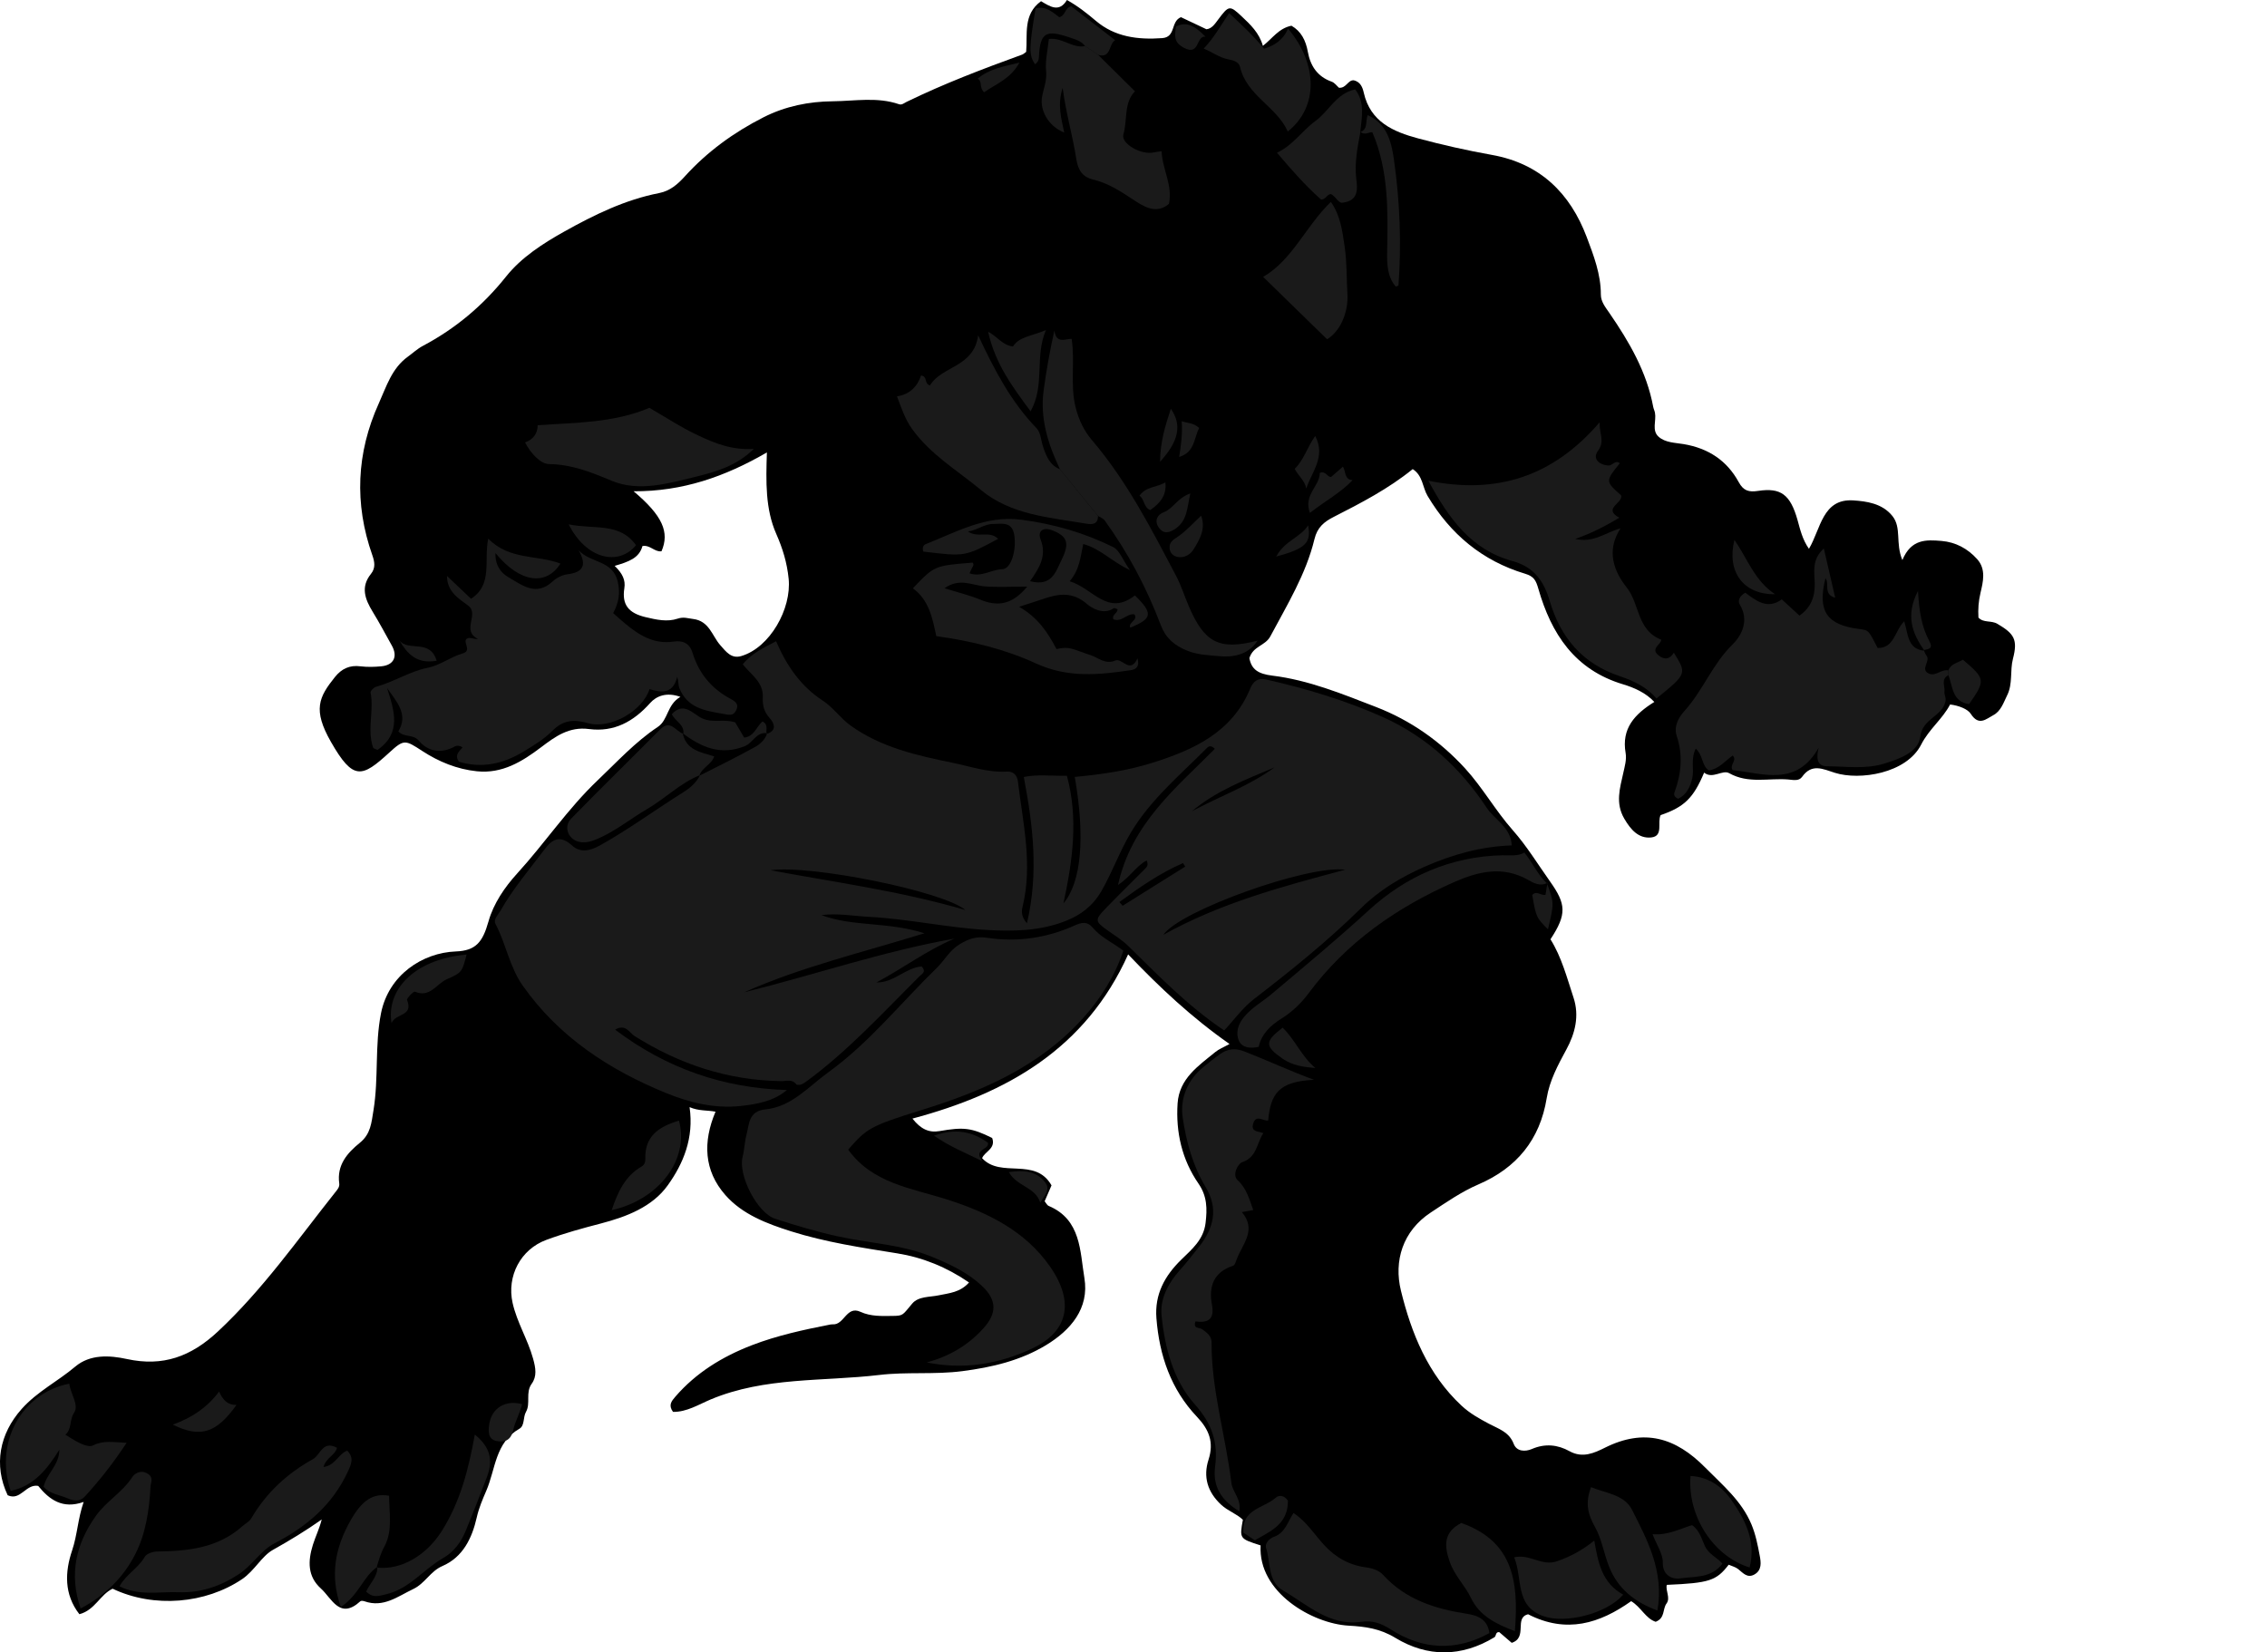 <?xml version="1.0" encoding="utf-8"?>
<!-- Generator: Adobe Illustrator 24.1.2, SVG Export Plug-In . SVG Version: 6.00 Build 0)  -->
<svg version="1.1" id="Layer_1" xmlns="http://www.w3.org/2000/svg" xmlns:xlink="http://www.w3.org/1999/xlink" x="0px" y="0px"
	 viewBox="0 0 540.9 394.3" enable-background="new 0 0 540.9 394.3" xml:space="preserve">
<g>
	<path d="M360.69,392.02c-1-0.85-2-1.71-2.98-2.56c-0.95-0.06-0.66,0.94-1.16,1.24c-7.85,4.76-15.97,4.78-23.63,0.13
		c-3.65-2.22-7.15-2.69-11.16-2.91c-8.57-0.48-21.62-7.89-20.98-19.15c-5.05-1.61-5.05-1.61-4.23-6.11c-1.5-1.46-3.58-2.1-5.17-3.58
		c-3.3-3.06-4.34-6.69-3.03-10.76c1.35-4.19,0.11-7.21-2.76-10.24c-6.21-6.55-8.97-14.61-9.67-23.51
		c-0.45-5.72,1.98-10.12,5.91-13.97c2.55-2.5,5.34-4.76,5.82-8.78c0.4-3.38,0.39-6.36-1.69-9.38c-3.94-5.71-5.44-12.23-4.99-19.13
		c0.39-5.94,4.96-8.96,9-12.27c0.85-0.7,1.93-1.11,3.39-1.92c-9.03-6.31-16.77-13.59-24.19-21.38
		c-10.12,22.51-28.9,33.16-51.46,39.18c1.98,2.53,3.97,3.42,6.43,2.99c5.8-1.01,7.67-0.8,12.59,1.64c0.94,2.56-1.83,3.26-2.4,4.82
		c4.48,4.87,12.66-0.37,16.56,6.49c-0.5,1.15-1.06,2.46-1.64,3.79c0.33,0.39,0.57,0.95,0.98,1.12c7.74,3.27,7.44,10.85,8.5,17.17
		c1.22,7.27-3.27,12.49-9.19,16.07c-6.07,3.66-12.81,5.26-19.92,6.18c-6.64,0.86-13.27,0.13-19.81,0.91
		c-13.44,1.59-27.29,0.43-40.21,5.83c-2.91,1.22-5.75,3.04-9.02,2.98c-1.17-1.61-0.36-2.56,0.56-3.63
		c4.96-5.74,11.21-9.55,18.21-12.26c6.09-2.35,12.45-3.72,18.84-4.97c0.16-0.03,0.33-0.04,0.5-0.03c2.74,0.2,3.27-4.52,6.6-2.99
		c2.5,1.15,5.14,1.01,7.78,0.98c2.5-0.03,2.28-0.22,4.59-2.95c1.48-1.75,4.17-1.51,6.34-1.97c2.52-0.53,5.09-0.68,7.21-3.06
		c-5.37-3.68-11.05-5.97-17.14-6.95c-8.54-1.37-17.1-2.65-25.34-5.26c-5.72-1.81-11.58-4.01-15.66-8.65
		c-5.12-5.82-5.4-12.66-2.35-19.89c-2.04-0.4-3.99-0.13-6.19-1.09c1.07,7.36-1.48,13.46-5.2,18.65c-3.69,5.16-9.83,7.51-15.91,9.1
		c-4.42,1.15-8.78,2.34-13.07,3.93c-6.13,2.26-9.48,8.64-8.04,15.06c1.05,4.65,3.61,8.68,4.88,13.26c0.64,2.29,0.96,4.23-0.34,6.03
		c-1.52,2.12-0.19,4.65-1.35,6.69c-0.74,1.3-0.26,3.28-1.58,4.03c-5.8,3.3-5.67,9.66-7.89,14.79c-0.9,2.08-1.77,4.12-2.29,6.42
		c-1.1,4.84-3.25,9.42-8.19,11.55c-2.87,1.24-4.14,4.15-6.94,5.48c-3.75,1.78-7.11,4.53-11.67,2.92c-0.3-0.1-0.79-0.16-0.97,0.01
		c-4.91,4.49-6.82-0.73-9.4-3.05c-3.19-2.87-3.14-6.5-1.91-10.44c0.63-1.99,1.56-3.86,2.1-6.03c-3.81,2.69-7.68,5.03-11.66,7.26
		c-2.66,1.49-4.39,4.99-7.34,6.98c-8.7,5.85-20.97,6.98-30.89,2.28c-2.98,1.38-4.2,5.11-7.93,6.08c-3.71-4.76-3.44-10.15-1.74-15.19
		c1.26-3.74,1.37-7.58,2.76-11.6c-5.05,1.79-8.21-0.57-10.85-3.83c-2.97-0.51-4.2,3.65-7.28,2.23c-3.39-7.18-1.96-14.66,3.36-20.61
		c3.7-4.14,8.61-6.57,12.75-10.07c3.55-3,8.2-2.72,12.35-1.82c8.6,1.87,15.29-0.59,21.69-6.56c10.69-9.98,18.98-21.85,27.98-33.19
		c0.53-0.67,1.11-1.28,0.98-2.17c-0.6-4.37,1.91-7.24,4.92-9.68c2.6-2.1,2.76-4.76,3.26-7.8c1.25-7.68,0.27-15.46,1.79-23.12
		c1.82-9.13,9.89-14.44,17.86-14.74c4.74-0.18,6.39-2.2,7.77-7.12c1.2-4.31,3.91-8.26,6.87-11.5c6.6-7.24,12.09-15.47,19.15-22.18
		c4.62-4.39,8.99-9.19,14.39-12.78c2.5-1.66,2.17-5.32,5.39-7.17c-3.33-1.2-5.74-0.18-7.2,1.45c-3.97,4.46-8.63,7.01-14.6,6.23
		c-4.76-0.62-8.01,1.75-11.47,4.37c-4.47,3.38-9.22,6.33-15.27,5.71c-4.78-0.49-9.13-2.29-13.04-4.84c-4.1-2.67-4.36-2.85-7.89,0.39
		c-6.52,5.97-8.58,6.76-13.91-2.57c-4.37-7.66-2.91-10.66,0.97-15.49c1.58-1.96,3.49-2.87,6.06-2.54c1.64,0.2,3.34,0.16,4.99,0
		c2.97-0.28,3.97-2.33,2.52-4.93c-1.51-2.71-2.96-5.45-4.58-8.09c-1.82-2.98-2.94-5.9-0.4-9.05c1.13-1.4,0.87-2.87,0.31-4.46
		c-4.33-12.28-3.79-24.42,1.56-36.24c1.8-3.97,3.07-8.34,6.93-11.12c1.19-0.86,2.23-1.86,3.57-2.57
		c7.77-4.12,14.31-9.59,19.86-16.55c3.65-4.58,8.82-7.91,13.95-10.77c7.1-3.97,14.47-7.57,22.58-9.15c2.6-0.51,4.41-2.1,6.09-3.95
		c5.36-5.92,11.69-10.52,18.8-14.13c5.22-2.65,10.84-3.77,16.54-3.82c5.24-0.05,10.59-1.09,15.78,0.7c0.7,0.24,1.22-0.27,1.82-0.56
		c8.95-4.36,18.24-7.89,27.58-11.28c0.28-0.1,0.51-0.34,0.95-0.65c0.36-4.15-0.8-8.95,3.55-12.09c2.16,1.28,4.33,2.78,6.18-0.29
		c2.66,1.49,4.8,3.2,6.93,5c4.53,3.83,10,4.52,15.79,4.1c3.34-0.24,1.96-3.97,4.48-5c1.82,0.86,3.86,1.83,6.08,2.88
		c1.32-0.13,2.05-1.32,2.83-2.35c2.49-3.33,2.72-3.41,5.52-0.78c2.13,2,4.26,4,5.12,7.1c2.31-1.8,3.79-4.21,6.82-4.81
		c2.31,1.32,3.42,3.51,3.91,6.25c0.6,3.32,2.28,5.9,5.68,7.1c0.72,0.25,1.25,1.03,1.74,1.45c1.74,0.16,2.12-1.85,3.5-1.78
		c1.69,0.35,2.17,1.83,2.42,2.96c1.58,6.98,7.06,9.32,12.98,10.91c5.81,1.56,11.69,2.88,17.61,3.94
		c11.5,2.06,18.65,9.13,22.61,19.61c1.65,4.37,3.38,8.86,3.37,13.72c0,1.69,1.09,3.01,2.03,4.38c4.73,6.88,8.91,14.03,10.46,22.4
		c0.09,0.48,0.33,0.93,0.42,1.41c0.37,1.91-0.82,4.21,0.86,5.72c1.6,1.44,3.97,1.43,6,1.77c5.86,0.99,10.3,3.9,13.12,9.06
		c1.14,2.1,2.41,2.44,4.66,2.1c5.34-0.8,7.65,0.81,9.38,6.97c0.64,2.3,1.16,4.62,2.72,6.85c2.83-4.73,3.21-12.05,10.61-11.55
		c3.05,0.21,6.85,0.67,9.3,3.72c2.25,2.8,0.67,6.44,2.38,10.52c2.12-5.1,5.75-4.86,9.31-4.57c3.4,0.28,6.27,1.82,8.54,4.35
		c2.18,2.43,1.4,5.45,0.79,8.04c-0.47,2-0.61,3.86-0.49,5.9c1.2,1.32,3.04,0.62,4.52,1.49c4.05,2.38,4.9,3.78,3.71,8.36
		c-0.74,2.86,0.01,5.91-1.38,8.7c-0.88,1.78-1.49,3.79-3.32,4.75c-1.69,0.89-3.43,2.67-5.35-0.32c-0.74-1.16-2.88-1.99-4.94-2.24
		c-1.82,3.49-5.02,5.86-6.91,9.58c-3.53,6.91-14.68,8.58-20.56,6.73c-2.86-0.9-5.52-2.32-7.84,0.95c-0.78,1.1-2.18,0.73-3.28,0.64
		c-4.71-0.39-9.54,1.08-14.13-1.51c-1.59-0.9-3.96,1.5-5.97-0.13c-2.55,6.07-4.72,8.2-10.38,10.14c-0.86,1.74,0.76,5.02-2.26,5.33
		c-2.97,0.3-4.86-1.82-6.41-4.48c-2.17-3.7-1.04-7.3-0.26-10.82c0.36-1.64,0.85-3.28,0.58-4.84c-1.03-5.88,2.17-9.29,6.85-12.2
		c-2.08-2.23-4.89-3.43-7.48-4.21c-11.54-3.47-17.11-12.06-20.19-22.79c-0.58-2-1.03-2.95-3.19-3.6
		c-10.18-3.06-17.8-9.42-23.25-18.57c-1.21-2.03-1.1-4.83-3.54-6.39c-5.81,4.71-12.32,8.08-18.85,11.41
		c-2.26,1.15-3.91,2.46-4.59,5.29c-2.02,8.37-6.52,15.68-10.53,23.21c-1.23,2.3-4.1,2.27-5,5.2c0.49,2.66,2.04,3.76,5.51,4.18
		c8.59,1.05,16.63,4.35,24.69,7.47c8.3,3.21,15.34,8.2,21.24,14.63c4.18,4.56,7.25,10.08,11.38,14.75c3.36,3.8,6,8.15,8.93,12.28
		c3.81,5.38,4.04,7.77,0.09,13.78c2.65,4.24,3.92,9.15,5.5,13.93c1.43,4.33,0.38,8.52-1.69,12.33c-2.02,3.73-4.03,7.45-4.71,11.64
		c-1.61,9.93-7.19,16.67-16.27,20.58c-4.09,1.76-7.7,4.29-11.37,6.7c-6.76,4.44-8.87,11.62-7.14,18.67
		c2.48,10.12,6.42,19.94,14.45,27.43c1.99,1.85,4.23,3.09,6.54,4.32c2.29,1.22,4.82,1.93,5.92,4.81c0.7,1.83,2.73,1.91,4.33,1.22
		c3.15-1.36,6.16-1.05,9,0.53c3.1,1.72,5.9,0.42,8.45-0.85c9.37-4.67,16.87-2.4,23.91,4.74c4.16,4.21,8.66,7.92,11.02,13.54
		c1.02,2.43,1.51,4.98,1.99,7.52c0.29,1.54,0.56,3.45-1.29,4.47c-1.7,0.94-2.71-0.39-3.88-1.31c-0.62-0.49-1.47-0.69-2.24-1.03
		c-2.94,3.82-4.6,4.37-14.77,4.81c-0.34,1.46,0.94,3.1-0.07,4.46c-0.97,1.32-0.29,3.46-2.58,4.35c-2.38-0.76-3.51-3.53-5.85-4.92
		c-7.49,5.32-15.42,7.82-24.58,3.13C361.17,386,364.6,390.77,360.69,392.02z M146.66,135.03c1.9,1.85,2.61,3.4,2.31,5.33
		c-0.63,3.97,1.03,5.94,5.04,6.9c2.65,0.63,5.18,1.2,7.69,0.36c1.41-0.47,2.39-0.07,3.66,0.08c3.85,0.46,4.54,4,6.45,6.2
		c1.48,1.7,2.72,3.34,5.05,2.65c6.84-2.01,12.03-11.27,11.31-18.45c-0.39-3.86-1.43-7.23-2.97-10.73
		c-2.59-5.9-2.46-12.36-2.22-19.41c-10.06,5.83-20.17,9.32-31.8,9.27c6.9,5.81,8.63,9.77,6.65,14.32c-1.64,0.22-2.73-1.58-4.54-1.25
		C152.51,133.19,150,134.05,146.66,135.03z"/>
	<path fill="#1A1A1A" d="M187.76,260.11c-3.2,2.69-7.16,3.38-11.08,3.81c-6.16,0.66-12.16-0.8-17.75-3.09
		c-13.58-5.55-25.59-13.39-34.22-25.65c-3.15-4.47-3.98-9.97-6.5-14.74c-0.55-1.03,0.65-2.16,1.19-3.1
		c2.99-5.28,6.94-9.88,10.57-14.71c1.8-2.39,3.66-3.47,6.51-0.88c1.82,1.66,3.99,1.48,6.68-0.02c6.87-3.83,13.17-8.48,19.8-12.63
		c1.71-1.07,3.17-2.32,4.08-4.15l-0.17,0.16c4.47-2.28,8.99-4.47,13.36-6.91c1.19-0.66,2.35-1.76,2.83-3.25l-0.15,0.18
		c2.63-0.79,1.74-2.67,0.73-3.78c-1.38-1.52-1.73-3.08-1.64-4.97c0.17-3.64-2.84-5.39-4.78-7.85c2.1-2.66,5.07-3.99,7.95-5.52
		c2.53,5.9,5.92,10.78,11.17,14.2c2.51,1.63,4.17,4.19,6.64,5.95c7.28,5.2,15.72,7.1,24.18,8.83c4.3,0.88,8.54,2.39,13.06,2.13
		c1.54-0.09,2.45,0.8,2.65,2.38c1.2,9.92,3.57,19.8,1.11,29.87c-0.25,1.03-0.38,2.29,1.04,3.96c2.83-12.04,1.45-23.36-0.75-34.92
		c3.19-0.67,6.47-0.24,10.29-0.29c2.72,10.03,1.44,20-0.83,30.44c4.33-5.11,5.19-15.97,2.7-30.17c6.27-0.58,12.5-1.47,18.5-3.36
		c9.87-3.1,19.02-7.25,23.36-17.7c0.7-1.68,1.75-2.65,3.76-2.2c9.55,2.17,18.91,4.96,27.85,8.96c10.44,4.67,18.57,12.2,24.81,21.65
		c1.94,2.93,5.76,4.63,5.98,8.99c-7.32,0.26-14.14,2.16-20.78,5.09c-5.61,2.48-10.77,5.55-15.1,9.82
		c-7.99,7.87-16.68,14.88-25.56,21.71c-2.78,2.14-4.91,5.13-7.16,7.54c-8.89-5.97-15.79-13.23-22.95-20.21
		c-1.4-1.36-3.1-2.42-4.71-3.55c-3.25-2.29-3.32-2.59-0.48-5.51c3.01-3.11,6.11-6.14,9.16-9.21c0.45-0.46,1.01-0.9,0.47-2.08
		c-2.47,1.29-3.91,3.93-6.83,5.85c3.23-14.66,13.83-23.12,23.1-32.49c-0.7-0.67-1.26-0.83-1.84-0.25
		c-6.4,6.46-13.48,12.33-18.2,20.24c-2.66,4.46-4.4,9.41-7.02,13.95c-2.05,3.56-4.92,5.7-8.47,7.11
		c-6.11,2.43-12.55,2.54-18.99,2.16c-9.39-0.55-18.61-2.63-28.03-3.12c-3.74-0.2-7.47-0.92-11.31-0.41
		c7.53,2.82,15.78,1.52,24.58,4.33c-15.08,4.66-29.49,8.06-43.03,14.09c16.75-4.15,33.11-9.78,50.16-12.81
		c-6.61,2.8-12.3,7.12-18.58,10.45c4.14,0.11,6.98-3.54,10.78-3.81c1.17,1.25,0.13,1.72-0.36,2.2
		c-8.81,8.74-17.18,17.96-27.27,25.33c-0.73,0.53-1.36,0.88-2.24,0.66c-0.96-1.39-2.42-0.81-3.65-0.83
		c-12.75-0.18-24.32-4.03-35.06-10.81c-1.1-0.69-2.05-2.96-4.56-1.47C159.06,254.99,172.65,259.65,187.76,260.11z M183.85,207.66
		c15.35,2.88,30.77,4.91,46.49,9.49C225,212.66,193.5,206.31,183.85,207.66z M320.96,207.54c-8.78-1.23-39.55,9.8-43.38,15.53
		C290.98,215.59,305.63,211.61,320.96,207.54z M284.38,193.59c6.6-3.57,13.68-6.04,19.7-10.46
		C297.17,186.05,290.13,188.72,284.38,193.59z M267.08,215.25c0.26,0.3,0.52,0.6,0.78,0.89c4.98-3.12,9.95-6.23,14.93-9.35
		c-0.17-0.28-0.35-0.56-0.52-0.84C276.77,208.34,271.89,211.74,267.08,215.25z"/>
	<path fill="#1A1A1A" d="M202.37,274.33c5.83,8.08,15.09,9.18,23.66,11.92c9.56,3.06,18.56,7.42,24.54,16.03
		c5.96,8.6,4.13,15.56-4.31,19.51c-7.92,3.71-16.3,5.12-25.13,3.32c5.34-1.46,9.83-4.05,13.51-8.14c3.21-3.56,3.31-6.71-0.43-10.2
		c-3.39-3.16-7.54-5.09-11.81-6.85c-7.2-2.97-14.96-3.24-22.43-4.88c-5.11-1.12-10.1-2.61-15.04-4.22
		c-4.23-1.37-8.86-10.36-7.75-14.75c0.45-1.78,0.48-3.59,0.93-5.29c0.66-2.48,0.46-5.65,4.49-6.05c6.25-0.61,10.26-5.4,14.98-8.81
		c9.83-7.1,17.36-16.62,25.98-25c1.84-1.79,2.96-4.11,5.38-5.58c2.2-1.33,3.99-1.95,6.58-1.56c7.18,1.08,14.21,0.07,20.84-2.92
		c1.79-0.81,3.07-1.04,4.37,0.51c1.93,2.31,4.7,3.52,7.3,5.49c-2.03,6.06-5.37,11.36-9.61,16.08
		c-10.48,11.65-24.23,17.53-38.82,22.03C207.56,268.71,206.8,269.29,202.37,274.33z"/>
	<path fill="#1A1A1A" d="M106.65,137.44c1.92,1.82,3.84,3.64,5.74,5.44c5.25-3.41,3.01-9.02,4.1-14.35
		c5.03,5.17,11.66,3.82,17.23,5.95c-3.45,5.47-9.77,4.54-15.5-2.51c-0.11,2.87,1.21,4.69,3.14,5.8c3.26,1.89,6.57,4.61,10.49,0.98
		c0.92-0.85,2.25-1.55,3.47-1.7c3.63-0.45,4.86-1.99,2.75-5.73c2.92,3.12,8.1,2.31,9.31,7.42c0.69,2.91,0.21,5.1-1.08,7.57
		c0.92,0.8,1.84,1.64,2.8,2.44c3.35,2.8,6.9,5.04,11.58,4.35c2.22-0.33,3.85,0.35,4.57,2.71c1.45,4.75,4.38,8.36,8.72,10.76
		c1.23,0.68,2.47,1.26,1.68,2.91c-0.7,1.47-1.71,1.1-3.23,0.84c-4.33-0.74-8.45-1.43-10.32-6.11c-0.29-0.73-0.19-1.61-0.51-2.72
		c-1,4.11-3.72,3.86-6.62,2.95c-1.62,5.2-9.38,9.65-14.69,8.12c-3.36-0.97-5.93-0.76-8.51,1.85c-1.92,1.94-4.37,3.42-6.73,4.86
		c-4.87,2.99-10.07,4.17-15.54,2.49c-1.17-1.69,0.14-2.47,0.87-3.42c-0.62-0.41-1.35-0.51-1.92-0.19c-3.21,1.79-6.38,1.15-8.47-1.35
		c-1.45-1.73-3.43-0.71-4.94-2.26c2.49-4.15-0.44-7.09-2.69-10.37c1.73,5.41,3.53,10.74-2.28,14.78c-0.51-0.26-0.97-0.34-1.05-0.56
		c-1.49-4.3,0.25-8.77-0.6-13.13c-0.07-0.38,0.77-1.23,1.31-1.38c4.22-1.15,8.08-3.68,12.18-4.5c3.25-0.65,5.54-2.63,8.46-3.45
		c2.35-0.65-0.03-2.66,0.97-3.5c0.91-0.54,1.59,0.2,2.73,0.03c-4.11-1.94,0.37-5.92-2.36-7.94
		C109.27,142.73,106.68,141.13,106.65,137.44z"/>
	<path fill="#1A1A1A" d="M459,155.12c0.21,0.44,0.35,0.93,0.64,1.3c1.1,1.35-1.62,3.28,0.58,4.31c1.6,0.75,3-1.12,4.67-0.75
		c0,0.38,0,0.76,0,1.14c-1.88,0.93-0.77,2.61-0.95,3.95c-0.1,0.72,0.45,1.33,0.25,2.27c-0.76,3.66-5.46,4.03-6.01,8.42
		c-0.46,3.67-4.72,5.24-8.49,6.42c-4.6,1.44-9.19,0.68-13.77,0.67c-2.51-0.01-2.56-2.12-2.01-4.41c-5.29,9.38-13.25,6.08-20.52,5.33
		c-0.84-1.33,1.2-2.23,0.03-3.49c-1.8,1.29-3.28,3.19-5.67,3.56c-1.76-1.05-1.29-3.5-3.15-5.2c-1.26,2.52-0.35,4.88-0.82,7
		c-0.46,2.06-1.33,3.98-3.36,4.96c-0.8-0.35-1.15-0.82-0.87-1.59c1.63-4.43,2.02-8.84,0.5-13.45c-0.7-2.13,0.34-4.23,1.84-5.89
		c4.41-4.86,6.69-11.21,11.51-15.91c2.2-2.15,3.99-5.76,1.71-9.49c-0.51-0.83-0.18-1.97,1.31-2.84c2.47,1.83,5.27,4.14,8.71,1.59
		c1.55,1.43,2.89,2.65,4.22,3.88c2.76-1.95,3.72-4.53,3.64-7.74c-0.07-2.72-0.74-5.67,2.17-8.28c0.93,4.04,1.8,7.79,2.71,11.75
		c-2.95-0.83-1.27-3.3-2.32-4.65c-1.96,7.83,0.27,11.15,8.1,12.12c2.18,0.27,2.18,0.27,4.35,4.52c4,0.05,4.03-4.08,6.35-6.37
		c0.94,3.03,0.72,6.64,4.79,7.03C459.18,155.28,459,155.12,459,155.12z"/>
	<path fill="#1A1A1A" d="M386.48,110.55c-3.46,4.29-3.46,4.29,0.32,7.66c0.5,1.88-4.5,3.08-0.44,5.34
		c-3.25,1.92-6.39,3.62-10.5,5.05c4.34,1.01,7.03-1.45,10.8-2.53c-3.55,5.41-1.51,10.39,1.51,14.18c3.07,3.85,2.38,10.15,8.18,12.39
		c0.09,1.1-2.72,2.12-0.6,3.77c1.48,1.15,2.66,0.89,3.62-0.66c3.13,5.03,3.13,5.03-4.15,10.93c-2.28-2.73-5.52-4.25-8.7-5.31
		c-8.92-2.98-14.14-9.17-16.73-17.87c-1.42-4.79-3.7-8.21-9.04-9.66c-9.73-2.65-15.17-10.25-19.95-19.13
		c16.24,3.31,29.7-0.92,40.86-13.93c-0.08,2.81,1.32,4.49-0.39,6.8c-1.35,1.81,0.16,3.36,2.53,3.5
		C384.75,111.12,385.39,109.64,386.48,110.55z"/>
	<path fill="#1A1A1A" d="M295.69,360.64c-4.18-2.59-6.42-5.76-5.76-10.77c0.74-5.61-0.73-10.15-4.88-14.79
		c-5.11-5.71-7.16-13.56-7.91-21.26c-0.38-3.91,1.63-7.67,4.31-10.66c1.65-1.85,3.16-3.77,4.68-5.71c3.49-4.44,4.6-9.06,1.56-14.13
		c-3.09-5.14-4.65-10.85-5.5-16.61c-0.69-4.66,1.2-9.1,5.02-12.16c1.26-1.01,2.54-2.07,3.87-3c1.78-1.23,3.47-1.58,5.91-0.62
		c5.39,2.11,10.63,4.56,16.54,6.74c-8.47,0.39-10.35,3.32-10.96,9.73c-1.23,0.1-2.91-1.51-3.57,0.73c-0.61,2.06,1.35,1.79,2.43,2.27
		c-1.59,2.36-1.51,5.75-5.05,6.93c-0.97,0.32-2.48,3.01-1.09,4.29c2.17,2,2.8,4.57,3.73,7.12c-0.76,0.14-1.72,0.32-2.72,0.5
		c3.59,4.19,0.24,7.54-1.17,11.1c-0.24,0.6-0.46,1.55-0.9,1.69c-4.68,1.52-5.88,4.97-5.06,9.31c0.66,3.53-0.97,4.4-3.95,3.98
		c-0.58,1.89,0.95,1.37,1.6,1.86c1.04,0.78,2.26,1.51,2.26,3.19c-0.05,11.36,3.36,22.24,4.71,33.4
		C294.07,356.12,296.25,357.73,295.69,360.64z"/>
	<path fill="#1A1A1A" d="M261.97,123.12c0.05,2-1.38,2.07-2.71,1.85c-8.8-1.49-18.05-2.08-25.24-8.07
		c-5.61-4.67-12.05-8.43-16.44-14.6c-1.68-2.36-2.47-4.88-3.57-7.72c3.02-0.44,4.88-2.33,5.75-4.99c1.71,0.3,0.62,1.9,2.13,2.38
		c2.78-4.67,10.48-4.27,11.5-11.96c3.96,8.47,7.92,15.96,13.94,22.18c1.01,1.05,1.06,3.02,1.59,4.55c0.75,2.18,1.61,4.3,4,5.24
		C255.93,115.69,258.95,119.4,261.97,123.12z"/>
	<path fill="#1A1A1A" d="M230.95,126.82c2.37,1.67,5.15-0.31,7.2,1.76c-7.9,4.25-7.9,4.25-17.84,3.04c-0.27-0.71-0.1-1.5,0.49-1.74
		c7.38-2.91,14.38-6.98,22.91-5.86c7.7,1.01,15.01,3.12,21.9,6.53c1.49,0.74,2.23,2.98,3.99,5.49c-4.46-2.1-7.07-5.13-11.14-6.22
		c-0.68,2.99-0.77,5.97-3.24,8.88c5.55,1.67,9.06,8.49,15.57,3.38c4.39,4.3,4.18,5.54-1.13,7.7c-0.53-1.35,1.99-1.74,1-3.19
		c-1.81-0.26-2.99,1.96-5.01,1.19c-0.45-1.09,1.04-1.44,1-2.39c-0.3-0.09-0.74-0.37-0.9-0.26c-2.45,1.71-5.3-0.04-6.4-1
		c-3.49-3.02-6.8-2.45-10.47-1.2c-1.64,0.56-3.29,1.07-5.72,1.86c4.6,2.63,6.93,6.32,8.92,10.1c3.18-0.72,3.52-0.07,8.29,1.5
		c1.55,0.51,3.42,2.27,5.73,1.23c1.62-0.73,3.54,3.35,5.3-0.52c0.57,1.99-0.38,2.64-1.58,2.82c-7.65,1.13-15,1.9-22.65-1.61
		c-7.33-3.37-15.38-5.36-23.77-6.51c-0.9-4.26-1.74-8.64-5.59-11.41c5.14-5.41,5.14-5.41,14.26-6.13c0.4,0.46,0.1,0.83-0.13,1.23
		c-0.23,0.41-0.39,0.85-0.6,1.32c2.83,1,5.17-0.91,7.8-0.98c2.17-0.05,3.45-4.73,2.85-8.23c-0.55-3.23-2.97-2.56-5.03-2.57
		C234.84,125.02,233.15,126.54,230.95,126.82z M245.76,138.69c5.24,1.33,6.08-2.15,7.58-5.21c1.85-3.77,1.44-5.51-2.28-6.93
		c-2.26-0.86-3.53,0.23-2.78,2.16C249.8,132.61,248.06,135.43,245.76,138.69z M245.08,139.98c-3.85,0-6.98,0.18-10.07-0.05
		c-3.01-0.23-6.03-2.13-9.65,0.44c3.26,1.02,5.94,1.65,8.45,2.69C237.92,144.77,241.43,144.43,245.08,139.98z"/>
	<path fill="#1A1A1A" d="M261.97,123.12c-3.02-3.71-6.04-7.42-9.06-11.13c-2.83-5.96-4.81-12.12-3.9-18.83
		c0.63-4.63,1.44-9.24,2.56-14.28c0.49,3.29,2.61,1.95,4.12,1.98c0.85,5.5-0.41,10.93,0.96,16.39c0.76,3.04,2.08,5.66,3.88,7.77
		c8.37,9.8,14.15,21.14,20.09,32.41c1.22,2.32,1.99,4.82,3.02,7.22c3.73,8.68,7.17,10.6,16.42,8.22c-2.33,3.61-6.25,3.99-9.13,3.71
		c-2.37-0.23-5.09-0.28-7.63-1.3c-3.19-1.28-5.19-3.07-6.37-6.18c-3.36-8.89-7.79-17.22-13.36-24.92
		C263.21,123.69,262.51,123.46,261.97,123.12z"/>
	<path fill="#1A1A1A" d="M355.36,389.7c-8.03,4.42-16,3.96-23.56-0.9c-2.29-1.47-4.43-2.17-6.9-1.81
		c-7.69,1.12-12.88-4.05-18.72-7.42c-3.75-2.17-2.98-6.65-4.08-10.13c-0.4-1.25,0.9-2.37,1.83-2.7c2.7-0.96,3.27-3.5,4.69-5.69
		c3.06,1.97,4.93,5.01,7.24,7.55c2.8,3.08,6.12,4.91,10.16,5.43c1.56,0.2,3.06,0.76,3.97,1.76c5.4,5.93,12.44,8.14,20.02,9.3
		C352.67,385.49,354.97,386.5,355.36,389.7z"/>
	<path fill="#1A1A1A" d="M262.01,13.09c2.83,2.8,5.66,5.61,8.79,8.7c-2.71,2.75-1.74,6.75-2.76,10.27
		c-0.64,2.23,4.22,4.95,7.19,4.32c0.63-0.13,1.27-0.2,1.92-0.3c0.18,4.35,2.71,8.15,1.76,12.56c-3.04,2.59-6.01,0.67-8.65-1.08
		c-3.01-2-5.93-3.88-9.53-4.74c-2.26-0.54-3.49-2-3.93-4.88c-0.82-5.38-2.41-10.67-3.26-16.96c-1.3,4.14-0.29,7.31,0.38,10.66
		c-4-1.63-5.74-5.47-5.32-8.31c0.3-1.99,1.24-3.97,1-6.37c-0.25-2.48,0.39-5.04,0.66-7.66c3.22-0.4,5.63,2.31,8.66,1.69
		C259.94,11.7,260.98,12.39,262.01,13.09z"/>
	<path fill="#1A1A1A" d="M125.28,105.57c1.95-0.69,3-2.14,3.01-4.1c9.09-0.65,18.05-0.52,26.66-4.15c3.69,2.12,7.5,4.65,11.6,6.57
		c3.96,1.86,8.08,3.58,13.32,3.22c-4.17,4.1-9.09,5.47-13.75,6.62c-6.57,1.62-13.69,3.69-20.13,1.01c-4.95-2.06-9.5-3.92-14.98-4
		C128.99,110.72,126.64,108.23,125.28,105.57z"/>
	<path fill="#1A1A1A" d="M28.52,378.53c1.48-2.78,4.47-4.3,6.04-7.07c0.34-0.59,1.68-1.23,3-1.24c7.3-0.09,14.45-0.81,20.29-6.05
		c0.7-0.63,1.62-1.03,2.13-1.9c3.57-6.09,8.58-10.7,14.7-14.09c1.8-1,2.26-4.57,5.73-2.7c-0.39,1.74-2.67,2.4-3.22,4.58
		c2.81-0.36,3.57-3.14,5.66-3.91c1.7,1.74,0.96,3.26,0.07,5.17c-3.7,7.89-9.85,13.03-17.43,16.96c-3.32,1.72-5.3,5.28-8.57,7.4
		c-4.43,2.88-9.07,4.44-14.28,4.26C37.95,379.77,33.11,380.88,28.52,378.53z"/>
	<path fill="#1A1A1A" d="M10.4,354.79c0.71-3.16,3.75-5.16,3.76-8.85c-2.85,4.58-6.07,8.67-11.61,9.82
		c-3.9-11.41,2.5-23.33,13.98-25.58c0.28,2.4,2.39,5.09,1.15,6.94c-1.16,1.73-0.5,3.9-2.07,5.23c3.18,2.05,5.34,3.19,6.64,2.54
		c2.43-1.23,4.82-0.74,7.96-0.6c-3.15,4.79-6.41,8.94-9.99,12.84c-1.18,1.28-2.68,1.02-4.13,0.39
		C14.18,356.69,11.93,356.53,10.4,354.79z"/>
	<path fill="#1A1A1A" d="M369.22,210.66c-1.74,0.96-3.38,0.01-4.69-0.73c-5.98-3.38-11.82-1.97-17.47,0.51
		c-13.75,6.05-25.79,14.38-34.88,26.64c-1.72,2.32-3.91,4.42-6.52,6.04c-2.48,1.55-4.68,3.62-5.34,6.68
		c-1.97,0.44-3.99,0.26-4.73-1.48c-0.82-1.9-0.19-3.94,1.28-5.7c1.84-2.21,4.32-3.56,6.46-5.36c7.81-6.58,15.66-13.08,23.2-20
		c8.88-8.15,19.62-12.91,31.98-13.17c1.79-0.04,3.61,0.29,5.2-0.65c2.04,2.54,3.19,5.33,5.39,7.35L369.22,210.66z"/>
	<path fill="#1A1A1A" d="M167.03,184.96c-4.73,1.88-8.29,5.57-12.62,8.09c-3.93,2.29-7.46,5.22-11.69,7.05
		c-1.43,0.62-2.77,1.06-4.25,0.84c-2.82-0.42-4.16-3.58-2.19-5.6c7.01-7.18,14.19-14.19,21.26-21.31c2.46-2.48,3.71,0.54,5.5,1.08
		l-0.16-0.17c0.82,4.11,4.36,4.55,7.52,5.55c-0.62,1.97-2.94,2.65-3.54,4.63L167.03,184.96z"/>
	<path fill="#1A1A1A" d="M316.64,80.96c-5.14-5.02-10.09-9.85-15.26-14.89c6.96-4.01,10.14-12.07,16.16-17.89
		c2.35,3.34,2.75,7.07,3.29,10.69c0.56,3.71,0.43,7.52,0.66,11.24C321.77,74.48,319.79,79.07,316.64,80.96z"/>
	<path fill="#1A1A1A" d="M293.26,3.13c3.06,2.85,5.93,5.52,8.34,8.49c2.49-0.73,4.61-2.12,5.71-4.8c7.17,8.46,7.27,18.76-0.05,24.56
		c-2.7-6.02-9.78-8.51-11.4-15.44c-0.29-1.25-1.78-1.6-2.74-1.77c-2.18-0.4-3.85-1.74-5.92-2.58C289.62,9.06,291.3,6.07,293.26,3.13
		z"/>
	<path fill="#1A1A1A" d="M19.23,383.82c-2.81-8.24-1.09-15.44,3.67-22.13c2.46-3.46,6.33-5.6,8.67-9.24
		c0.42-0.65,1.78-1.78,3.45-0.91c1.76,0.91,0.95,2.15,0.89,3.27c-0.29,5.58-1.16,11.24-3.66,16.11
		C29.54,376.19,25.32,380.62,19.23,383.82z"/>
	<path fill="#1A1A1A" d="M324.6,31.43c-0.69,3.7-1.45,7.35-1,11.22c0.27,2.32,0.69,5.32-3.44,5.74c-0.91-0.05-1.43-1.47-2.59-2.08
		c-0.99,0.03-1.29,1.41-2.4,1.28c-3.76-3.35-7.07-7.12-10.49-11.15c3.74-1.69,5.99-5.25,9.21-7.59c3.23-2.35,4.92-6.55,9.45-7.52
		c2.38,3.05,1.59,6.64,1.21,10.17L324.6,31.43z"/>
	<path fill="#1A1A1A" d="M387.3,380.53c-4.05,4.62-13.91,7.01-19.13,5.1c-6.8-2.48-4.81-8.98-6.89-14.01
		c3.84-0.89,6.53,2.22,10.26,0.92c3.14-1.1,5.85-2.53,8.85-4.92C381.31,372.92,382.23,377.75,387.3,380.53z"/>
	<path fill="#1A1A1A" d="M379.62,354.87c3.65,1.49,7.94,1.79,9.77,5.39c3.71,7.33,7.69,14.73,6.07,24.05
		c-5.46-2.02-9.41-5.19-11.5-10.37c-1.27-3.15-1.77-6.69-3.42-9.61C378.85,361.35,378.18,358.64,379.62,354.87z"/>
	<path fill="#1A1A1A" d="M348.66,363.42c11.9,4.23,13.85,13.21,12.78,25.83c-4.39-1.73-8.36-3.52-10.5-7.99
		c-1.42-2.95-3.86-5.26-5-8.47C344.53,368.84,344.41,365.61,348.66,363.42z"/>
	<path fill="#1A1A1A" d="M89.86,374.06c5.97,0.7,11.98-3.06,15.55-8.72c4.43-7.03,6.4-14.79,7.88-23.02
		c3.53,2.89,4.52,5.92,2.85,10.25c-1.63,4.24-3.27,8.49-5.01,12.69c-1.11,2.69-2.76,5.03-5.49,6.59c-4.63,2.65-7.96,7.3-13.54,8.59
		c-1.69,0.39-3.12,0.96-4.73-0.65c0.84-1.95,2.75-3.53,2.67-5.91L89.86,374.06z"/>
	<path fill="#1A1A1A" d="M90.04,373.88c-3.41,2.33-4.44,6.8-8.73,9.58c-2.66-7.59-1.32-14.15,2.3-20.59
		c2.7-4.79,5.36-6.65,9.23-5.95c0.01,4.05,0.9,8.36-1.1,12.06c-0.92,1.7-1.38,3.35-1.89,5.09L90.04,373.88z"/>
	<path fill="#1A1A1A" d="M417.45,374.04c-8.75-2.73-14.85-12.32-14.1-21.83c4.27,0.19,7.47,2.49,9.7,5.66
		C416.33,362.56,419.06,367.63,417.45,374.04z"/>
	<path fill="#1A1A1A" d="M162.01,267.41c2.49,9.39-4.86,18.88-16.07,21.36c1.42-4.15,3.11-8.11,7.19-10.44
		c0.59-0.34,0.87-1,0.84-1.7C153.76,271.19,157.13,268.84,162.01,267.41z"/>
	<path fill="#1A1A1A" d="M235.76,79.15c2.37,1.28,3.42,3.25,5.94,3.52c1.46-2.33,4.45-2.46,7.86-3.9
		c-2.75,6.36-0.15,13.09-3.66,19.38C241.51,92.22,237.47,86.82,235.76,79.15z"/>
	<path fill="#1A1A1A" d="M262.01,13.09c-1.03-0.7-2.07-1.39-3.1-2.09c-0.93-1.22-2.27-1.58-3.67-2.05
		c-5.57-1.89-7.11-1.35-7.36,4.76c-0.03,0.73-0.34,1.25-0.94,1.62c-1.46-2.21-1.44-3.81,0.14-13.31c2.44-0.69,4.12,0.94,5.66,2.09
		c1.6-0.45,1.23-2.25,2.86-2.61c3.38,2.61,6.95,5.37,10.48,8.1C264.52,10.41,265.19,14.01,262.01,13.09z"/>
	<path fill="#1A1A1A" d="M394.29,366.1c3.65,0.29,6.44-1.26,9.43-2.16c1.82,1.26,2.28,3.29,3.05,4.97c0.88,1.93,2.77,2.64,4.2,4.2
		c-2.64,3.59-6.77,3.02-10.24,3.55c-1.41,0.22-4.06-0.51-3.99-3.77C396.79,370.79,395.27,368.65,394.29,366.1z"/>
	<path fill="#1A1A1A" d="M324.55,31.51c1.91-0.65,1.18-2.5,1.77-4.03c4.91,2.14,5.77,6.99,6.33,11.04c1.37,9.78,1.75,19.7,1.02,29.6
		c0,0.06-0.22,0.1-0.65,0.27c-1.98-2.34-2.1-5.19-2.05-8.1c0.17-9.69,0.45-19.39-3.53-28.73c-0.72-0.13-1.84,0.85-2.84-0.12
		L324.55,31.51z"/>
	<path fill="#1A1A1A" d="M163.04,175.11c0.31-2.22-1.93-2.95-2.74-4.68c2.83-3.16,5.12,0.02,7.23,0.99c2.63,1.2,5.29,0.04,7.9,0.97
		c0.68,1.15,1.4,2.38,2.13,3.62c2.39-0.28,2.89-2.55,4.35-3.85c1.46,0.66,0.81,1.97,0.98,2.99l0.15-0.18
		c-2.57-0.41-3.35,2.28-5.33,3.08c-5.75,2.31-10.39,0.27-14.85-3.1L163.04,175.11z"/>
	<path fill="#1A1A1A" d="M93.42,244.16c-1.29-7.53,4.82-15.17,17.91-16.38c-1.09,4.15-1.04,4.27-4.73,5.9
		c-2.46,1.08-4.02,4.51-7.61,2.96c-0.31-0.13-2.02,1.6-1.86,1.99C98.69,242.62,94.37,241.7,93.42,244.16z"/>
	<path fill="#1A1A1A" d="M135.69,125.13c6.27,1.25,12.14-0.51,16.06,4.97C147.54,135.21,139.81,133.36,135.69,125.13z"/>
	<path fill="#1A1A1A" d="M307.29,358.11c0.04,5.64-4.16,7.27-7.9,9.44c-0.89-0.6-1.95-1.31-2.71-1.82
		c-0.47-5.65,4.86-5.81,7.71-8.34C305.3,356.59,306.6,356.98,307.29,358.11z"/>
	<path fill="#1A1A1A" d="M52.28,332.06c0.9,2.07,2.1,3.25,4.15,3.19c-4.73,6.63-8.57,8.01-15.19,4.7
		C45.93,338.25,49.46,335.82,52.28,332.06z"/>
	<path fill="#1A1A1A" d="M464.89,161.11c0-0.38,0-0.76,0-1.14c0.57-1.63,2.24-1.78,3.46-2.55c5.39,4.6,5.43,4.91,1.47,10.6
		C465.76,167.46,465.94,163.84,464.89,161.11z"/>
	<path fill="#1A1A1A" d="M124.58,335.07c-0.6,2.33-1.7,4.21-2.12,6.14c-0.55,2.6-2.15,3-3.97,2.65c-2.13-0.42-2.01-2.41-1.74-4.11
		C117.34,336.01,120.59,333.97,124.58,335.07z"/>
	<path fill="#1A1A1A" d="M312.54,122.39c-1.61-4.37,2.4-6.4,2.35-9.54c1.42-0.56,1.72,0.94,2.69,0.98c0.84-0.73,1.71-1.49,2.84-2.48
		c0.73,1.14,0.29,3.1,2.31,3.22C319.8,117.65,316.17,119.54,312.54,122.39z"/>
	<path fill="#1A1A1A" d="M306.03,245.23c2.98,2.84,4.52,6.9,7.83,9.63c-2.72-0.25-5.41-0.53-7.9-2.27
		C301.77,249.65,301.71,248.53,306.03,245.23z"/>
	<path fill="#1A1A1A" d="M423.52,141.79c-7.51,0.14-11.6-5.32-9.69-12.96C416.97,133.36,418.65,138.59,423.52,141.79z"/>
	<path fill="#1A1A1A" d="M222.85,271c5.07-1.8,9.09-1.05,12.89,1.7c0.26,1.86-3.67,1.37-1.34,4.39
		C230.09,274.98,226.55,273.57,222.85,271z"/>
	<path fill="#1A1A1A" d="M286.58,123.05c1.18,3.12-0.35,5.73-1.86,8.14c-0.69,1.1-2.17,2.05-3.8,1.7c-1.02-0.22-1.75-0.92-1.85-2.03
		c-0.15-1.59,0.97-2.09,2.11-2.9C283.14,126.58,284.79,124.72,286.58,123.05z"/>
	<path fill="#1A1A1A" d="M284.01,117.74c-0.77,3.5-0.76,6.4-3.38,8.3c-1.48,1.07-3.02,1.59-4.22-0.27c-1.03-1.6-0.24-2.98,1.3-3.56
		C279.92,121.37,280.83,118.88,284.01,117.74z"/>
	<path fill="#1A1A1A" d="M311.67,116.57c-0.33-1.89-1.93-3.04-2.76-4.7c2.21-2.12,2.92-5.06,4.9-7.83
		C316.39,109.01,312.99,112.55,311.67,116.57z"/>
	<path fill="#1A1A1A" d="M369.1,210.79c1.73,4.67,1.73,4.67,0.24,10.97c-2.76-2.75-2.85-2.94-3.75-8.19
		c1.01-1.16,2.06,0.18,3.16-0.02c0.16-0.96,0.31-1.92,0.47-2.89L369.1,210.79z"/>
	<path fill="#1A1A1A" d="M240.7,279.69c3.71-0.55,6.62-0.2,8.65,2.42c1.43,1.84-0.23,3.24-1.14,4.9
		C247.08,283.23,242.64,283.16,240.7,279.69z"/>
	<path fill="#1A1A1A" d="M287.62,8.75c-2.31-0.26-1.3,4.65-5.09,2.68c-2.64-1.37-2.19-3-1.96-5.08
		C283.29,4.88,285.39,6.51,287.62,8.75z"/>
	<path fill="#1A1A1A" d="M234.81,22.02c-1.26-1.13-0.33-2.57-1.54-3.25c2.84-2.38,6.02-2.86,9.97-3.83
		C241.04,18.9,237.66,19.99,234.81,22.02z"/>
	<path fill="#1A1A1A" d="M459.18,155.28c-2.94-4.12-4.59-8.4-1.55-14.27c0.26,4.8,0.87,8.58,2.71,11.99
		c0.97,1.78-0.14,1.89-1.34,2.12L459.18,155.28z"/>
	<path fill="#1A1A1A" d="M276.78,110.19c0.05-4.78,1.28-8.71,2.58-12.65C282.02,101.39,281.32,105.21,276.78,110.19z"/>
	<path fill="#1A1A1A" d="M286.12,102.13c-1.32,2.56-1.01,5.75-4.77,6.91c0.41-2.8,0.83-5.36,0.6-8.53
		C283.4,101.03,284.71,100.82,286.12,102.13z"/>
	<path fill="#1A1A1A" d="M274.45,121.72c-1.62-0.65-1.32-2.53-2.57-3.44c1.58-2.24,4.14-1.94,6.17-3.18
		C278.43,118.32,276.66,120.15,274.45,121.72z"/>
	<path fill="#1A1A1A" d="M104.18,157.67c-4.79,0.85-7.01-1.68-8.89-4.85C97.47,155.59,102.59,152.34,104.18,157.67z"/>
	<path fill="#1A1A1A" d="M304.5,132.81c2.04-3.82,5.74-4.52,7.62-7.46C312.9,129.53,311.55,130.9,304.5,132.81z"/>
</g>
</svg>
